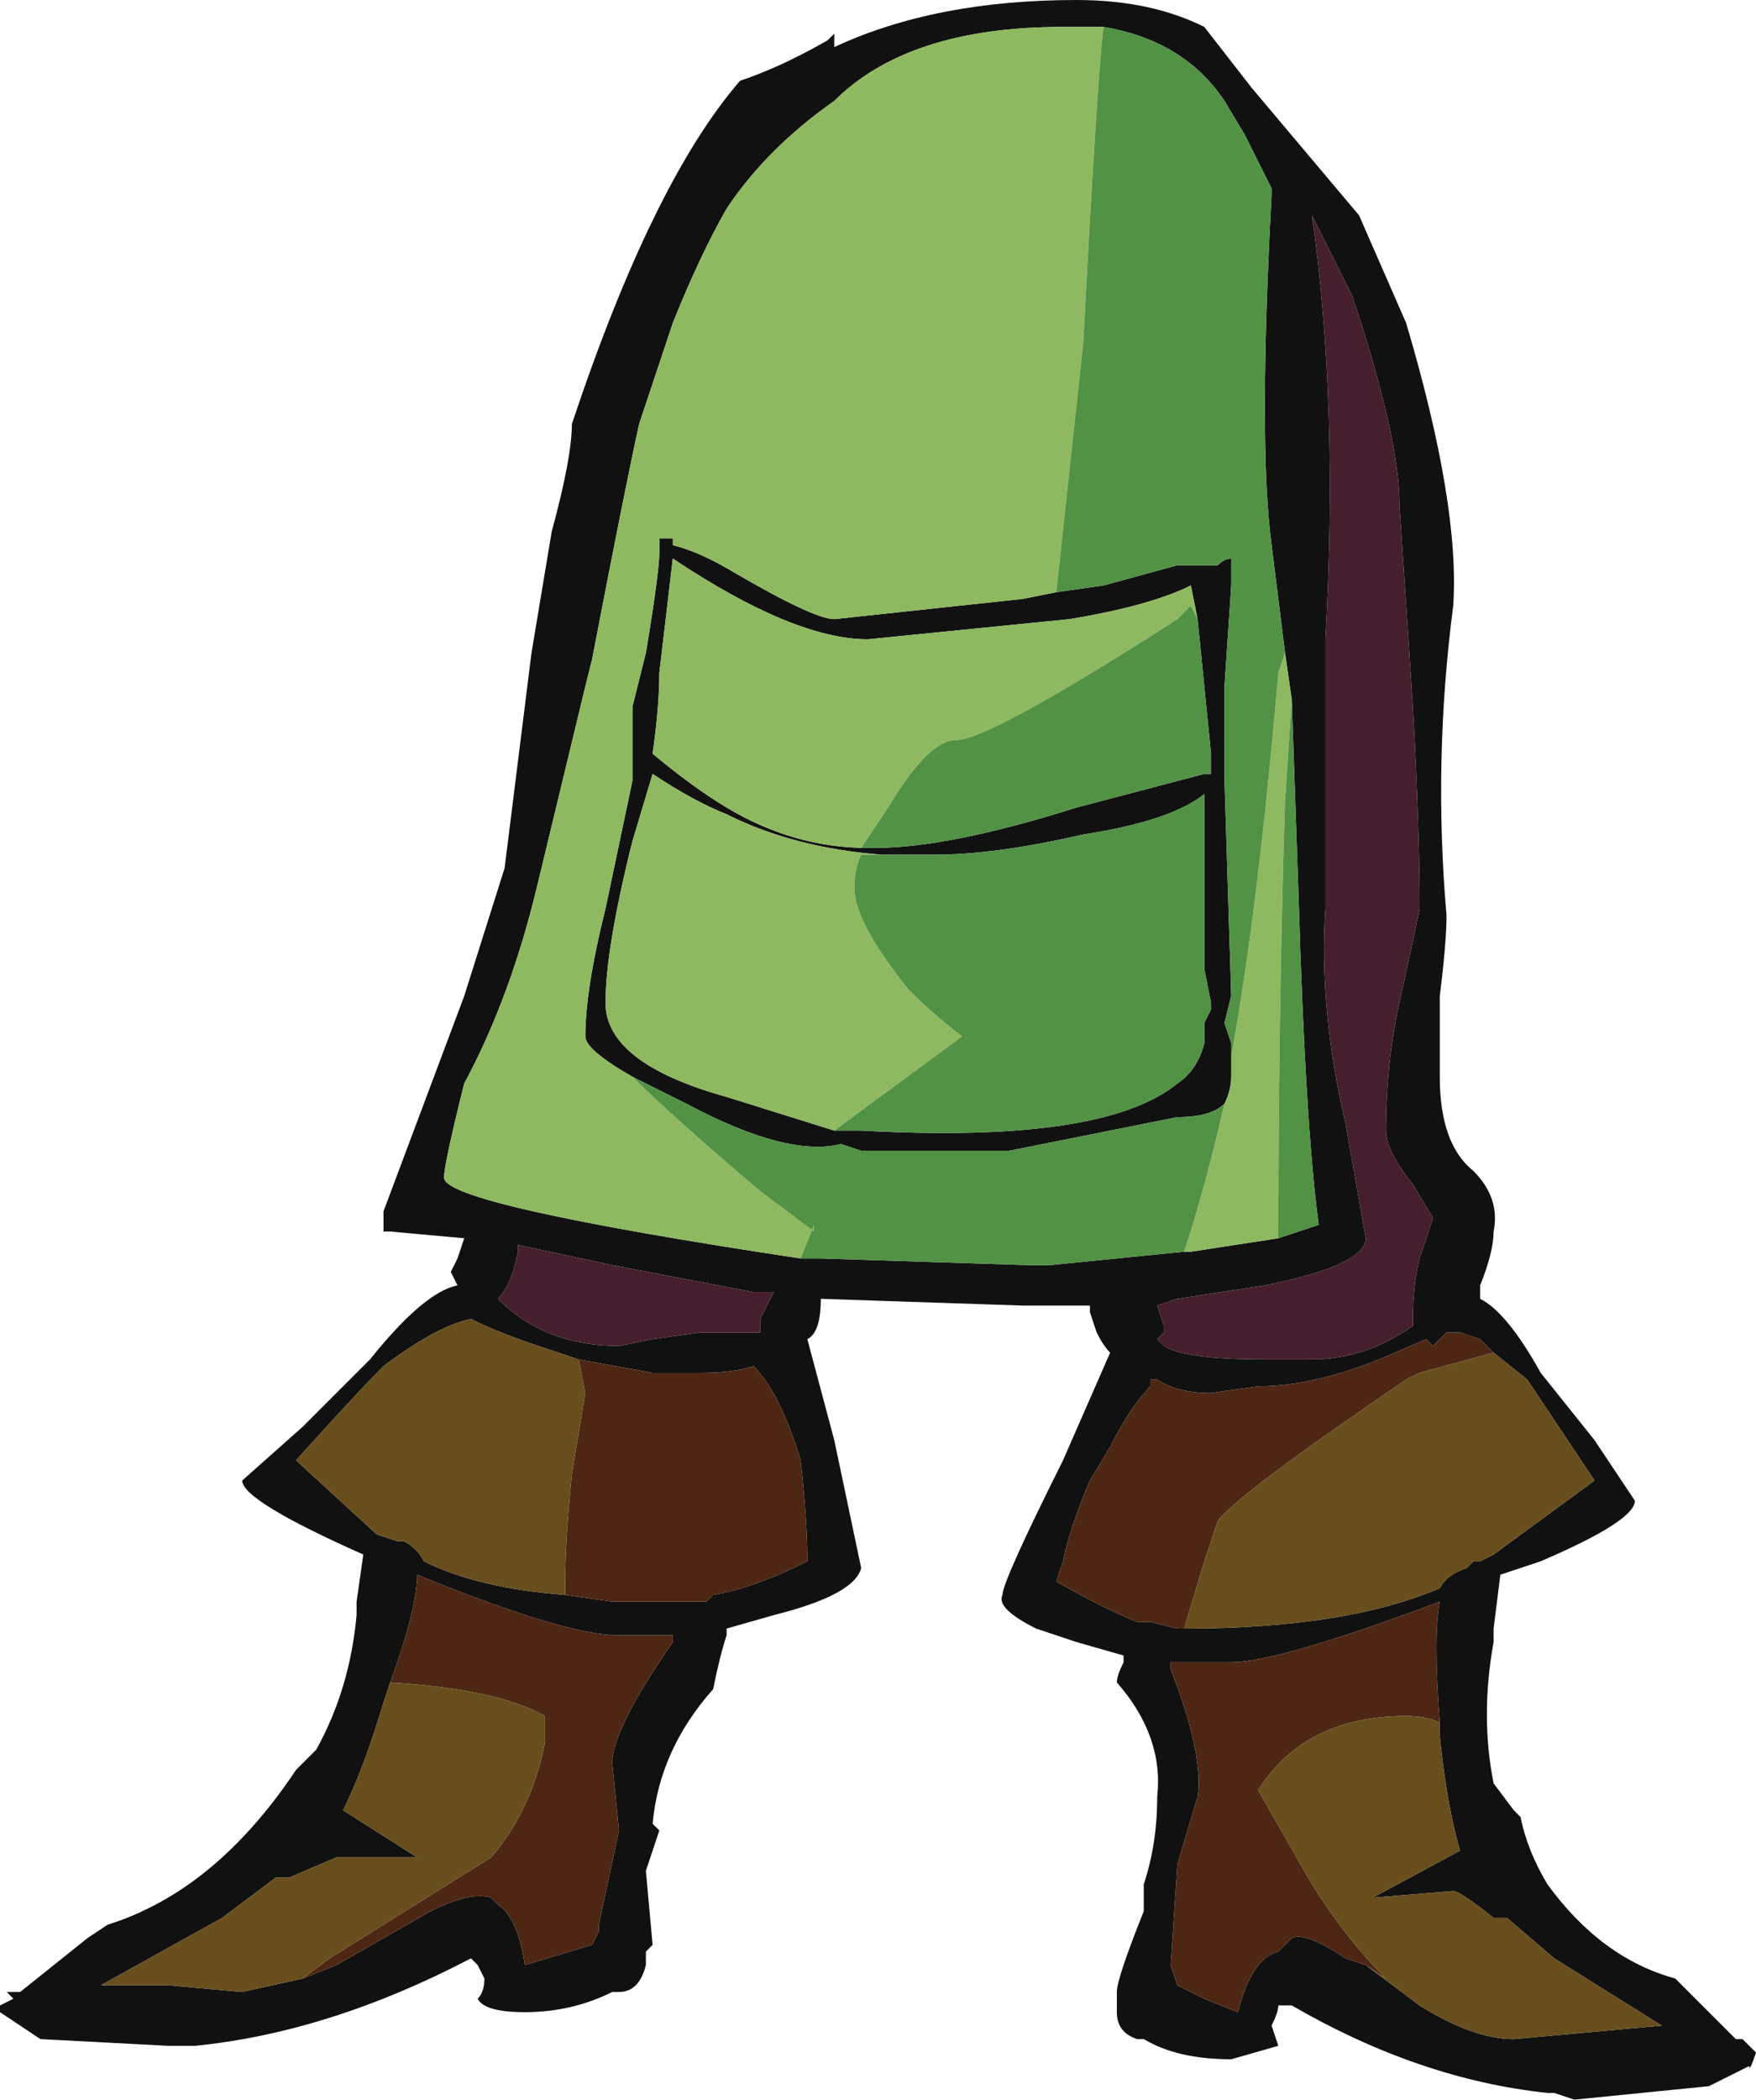 <?xml version="1.0" encoding="UTF-8" standalone="no"?>
<svg xmlns:ffdec="https://www.free-decompiler.com/flash" xmlns:xlink="http://www.w3.org/1999/xlink" ffdec:objectType="shape" height="15.6px" width="13.05px" xmlns="http://www.w3.org/2000/svg">
  <g transform="matrix(1.0, 0.0, 0.0, 1.0, 6.2, 9.25)">
    <path d="M2.0 -9.05 L1.7 -9.05 Q0.55 -9.05 0.0 -8.5 -0.5 -8.15 -0.8 -7.7 -1.0 -7.35 -1.2 -6.85 L-1.45 -6.1 Q-1.55 -5.65 -1.8 -4.35 L-1.85 -4.15 -2.2 -2.7 Q-2.4 -1.85 -2.75 -1.2 -2.9 -0.6 -2.9 -0.5 -2.9 -0.3 -0.25 0.1 L-0.1 0.1 1.45 0.15 1.6 0.15 2.6 0.05 2.65 0.05 3.3 -0.05 3.6 -0.15 Q3.5 -0.9 3.45 -2.6 L3.4 -4.05 3.35 -4.4 3.25 -5.2 Q3.15 -5.95 3.25 -7.8 L3.25 -7.85 3.05 -8.25 2.9 -8.5 Q2.6 -8.95 2.0 -9.05 M-1.5 -1.25 Q-1.85 -1.45 -1.85 -1.55 -1.85 -1.9 -1.7 -2.5 L-1.5 -3.45 -1.5 -4.0 -1.4 -4.4 Q-1.3 -5.0 -1.3 -5.15 L-1.3 -5.25 -1.2 -5.25 -1.2 -5.2 Q-1.0 -5.15 -0.75 -5.0 -0.15 -4.65 0.0 -4.65 L1.4 -4.8 1.65 -4.85 2.0 -4.9 2.55 -5.05 2.85 -5.05 Q2.9 -5.1 2.95 -5.1 L2.95 -4.9 2.9 -4.15 2.9 -3.45 2.95 -1.85 2.9 -1.65 2.95 -1.5 2.95 -1.25 Q2.95 -1.15 2.9 -1.05 2.8 -0.95 2.55 -0.95 L1.3 -0.7 0.2 -0.7 0.05 -0.75 Q-0.35 -0.65 -1.1 -1.05 L-1.5 -1.25 M1.8 -9.25 Q2.35 -9.25 2.75 -9.05 L3.1 -8.6 3.9 -7.65 4.25 -6.85 Q4.65 -5.5 4.6 -4.75 4.45 -3.6 4.55 -2.45 4.55 -2.25 4.5 -1.85 L4.5 -1.25 Q4.5 -0.75 4.75 -0.55 4.95 -0.35 4.9 -0.1 4.9 0.05 4.8 0.3 L4.8 0.4 Q5.0 0.5 5.25 0.95 L5.65 1.45 5.95 1.9 Q5.95 2.05 5.25 2.35 L4.95 2.45 4.9 2.85 4.9 2.95 Q4.8 3.5 4.9 4.0 L5.05 4.2 5.1 4.25 Q5.15 4.5 5.3 4.75 5.7 5.3 6.25 5.45 L6.7 5.9 6.75 5.9 6.85 6.0 Q6.8 6.15 6.8 6.1 L6.5 6.25 5.5 6.35 5.35 6.3 5.3 6.3 Q4.35 6.2 3.4 5.65 L3.3 5.65 Q3.3 5.7 3.25 5.8 L3.3 5.95 2.95 6.05 Q2.55 6.05 2.3 5.9 L2.25 5.9 Q2.1 5.85 2.1 5.7 L2.1 5.55 Q2.1 5.45 2.3 4.95 L2.3 4.75 Q2.4 4.45 2.4 4.1 2.45 3.65 2.1 3.25 2.1 3.2 2.15 3.1 L2.15 3.05 1.8 2.95 1.5 2.85 Q1.2 2.7 1.25 2.6 1.25 2.5 1.7 1.6 L2.05 0.8 Q2.0 0.75 1.95 0.65 L1.9 0.5 1.9 0.45 1.4 0.45 -0.1 0.4 Q-0.1 0.65 -0.2 0.7 L0.0 1.45 0.2 2.4 Q0.15 2.6 -0.45 2.75 L-0.8 2.85 -0.8 2.9 Q-0.85 3.05 -0.9 3.3 -1.3 3.75 -1.35 4.3 L-1.3 4.35 -1.4 4.65 -1.35 5.2 -1.4 5.25 -1.4 5.35 Q-1.45 5.55 -1.6 5.55 L-1.65 5.55 Q-1.95 5.7 -2.3 5.7 -2.6 5.7 -2.65 5.6 -2.6 5.55 -2.6 5.45 L-2.65 5.35 -2.7 5.3 Q-3.75 5.85 -4.75 5.95 L-4.95 5.95 -5.9 5.9 -6.2 5.7 Q-6.25 5.8 -6.2 5.65 L-6.1 5.6 -6.15 5.55 -6.05 5.55 -5.55 5.15 -5.4 5.05 Q-4.6 4.8 -4.0 3.9 L-3.85 3.75 Q-3.6 3.3 -3.55 2.75 L-3.55 2.65 -3.5 2.3 Q-4.4 1.9 -4.4 1.75 L-3.95 1.35 -3.45 0.85 Q-3.05 0.35 -2.8 0.3 L-2.85 0.2 -2.8 0.1 -2.75 -0.05 -3.3 -0.1 -3.35 -0.1 -3.35 -0.25 -2.75 -1.85 -2.45 -2.8 -2.25 -4.4 -2.1 -5.3 Q-1.95 -5.85 -1.95 -6.1 -1.35 -7.9 -0.7 -8.65 -0.4 -8.75 -0.05 -8.95 L0.0 -9.0 0.0 -8.9 Q0.75 -9.25 1.8 -9.25 M3.55 -7.65 Q3.75 -6.25 3.65 -4.5 L3.65 -2.5 Q3.6 -1.75 3.8 -0.9 L3.95 -0.05 Q3.95 0.15 3.2 0.3 L2.55 0.4 2.4 0.45 2.45 0.6 2.45 0.65 2.4 0.7 2.45 0.75 Q2.6 0.85 3.2 0.85 L3.55 0.85 Q3.95 0.85 4.3 0.6 L4.3 0.55 Q4.3 0.3 4.35 0.1 4.4 -0.05 4.45 -0.2 L4.3 -0.45 Q4.1 -0.7 4.1 -0.85 4.1 -1.35 4.2 -1.8 4.3 -2.25 4.35 -2.5 4.35 -3.1 4.3 -4.0 L4.2 -5.5 Q4.2 -6.0 3.85 -7.05 L3.55 -7.65 M2.7 -4.65 L2.65 -4.9 Q2.35 -4.75 1.75 -4.65 L0.25 -4.5 Q-0.3 -4.5 -1.2 -5.1 L-1.3 -4.25 Q-1.3 -4.0 -1.35 -3.65 -1.05 -3.4 -0.8 -3.25 -0.3 -2.95 0.25 -2.95 L0.3 -2.95 Q0.85 -2.95 1.8 -3.25 L2.75 -3.5 2.8 -3.5 2.8 -3.65 2.7 -4.65 M0.0 -0.85 L0.2 -0.85 Q2.0 -0.75 2.55 -1.2 2.7 -1.3 2.75 -1.5 L2.75 -1.65 2.8 -1.75 2.8 -1.8 2.75 -2.05 2.75 -3.35 Q2.5 -3.15 1.85 -3.05 1.2 -2.9 0.75 -2.9 L0.35 -2.9 Q-0.3 -2.95 -0.8 -3.2 -1.05 -3.3 -1.35 -3.5 L-1.5 -3.0 Q-1.7 -2.2 -1.7 -1.8 -1.7 -1.35 -0.8 -1.1 L0.0 -0.85 M4.9 0.8 L4.8 0.7 4.65 0.65 4.55 0.65 4.45 0.75 4.4 0.7 4.05 0.85 Q3.55 1.05 3.15 1.05 L2.8 1.1 Q2.55 1.1 2.4 1.0 L2.35 1.0 2.35 1.05 Q2.2 1.2 2.05 1.5 L1.9 1.75 Q1.75 2.1 1.7 2.35 L1.65 2.5 Q2.0 2.7 2.25 2.8 L2.35 2.8 2.55 2.85 2.6 2.85 Q3.8 2.85 4.5 2.55 4.55 2.45 4.7 2.4 L4.75 2.35 4.8 2.35 4.9 2.3 5.65 1.75 5.15 1.0 4.9 0.8 M4.5 3.55 Q4.45 2.9 4.5 2.65 3.3 3.1 2.95 3.1 L2.5 3.1 2.5 3.15 Q2.75 3.8 2.7 4.1 L2.55 4.6 2.5 5.35 2.55 5.5 Q2.65 5.55 2.75 5.6 L3.0 5.7 Q3.1 5.3 3.3 5.25 L3.4 5.15 Q3.5 5.1 3.8 5.3 L3.95 5.35 4.35 5.65 Q4.75 5.9 5.05 5.9 L6.15 5.8 5.35 5.3 5.0 5.0 4.9 5.0 Q4.65 4.8 4.6 4.8 L4.0 4.85 4.65 4.5 Q4.55 4.15 4.5 3.65 L4.5 3.55 M-0.55 0.65 L-0.55 0.55 Q-0.5 0.45 -0.45 0.35 L-0.6 0.35 -1.65 0.15 -2.35 0.0 -2.35 0.05 Q-2.4 0.3 -2.5 0.4 -2.15 0.75 -1.6 0.75 L-1.35 0.7 -1.0 0.65 -0.55 0.65 M-2.0 2.6 L-1.65 2.65 -0.95 2.65 -0.9 2.6 Q-0.6 2.55 -0.2 2.35 -0.2 2.05 -0.25 1.6 -0.4 1.1 -0.6 0.9 -0.75 0.95 -1.0 0.95 L-1.35 0.95 -1.9 0.85 -2.2 0.75 Q-2.5 0.65 -2.7 0.55 -2.95 0.6 -3.35 0.9 -3.55 1.1 -4.0 1.6 L-3.4 2.15 -3.25 2.2 -3.2 2.2 Q-3.1 2.25 -3.05 2.35 -2.65 2.55 -2.0 2.6 M-3.95 5.45 L-3.7 5.35 -3.0 4.95 Q-2.7 4.8 -2.55 4.85 L-2.5 4.9 Q-2.35 5.0 -2.3 5.35 L-1.8 5.2 -1.75 5.1 -1.75 5.05 -1.6 4.35 -1.65 3.85 Q-1.65 3.6 -1.2 2.95 L-1.2 2.9 -1.6 2.9 Q-2.0 2.9 -3.1 2.45 -3.1 2.7 -3.3 3.25 L-3.35 3.4 Q-3.5 3.9 -3.65 4.2 L-3.1 4.55 -3.7 4.55 -4.05 4.7 -4.15 4.7 -4.55 5.0 -5.45 5.5 -4.95 5.5 -4.4 5.55 -3.95 5.45" fill="#111111" fill-rule="evenodd" stroke="none"/>
    <path d="M-0.25 0.1 Q-2.9 -0.3 -2.9 -0.5 -2.9 -0.6 -2.75 -1.2 -2.4 -1.85 -2.2 -2.7 L-1.85 -4.15 -1.8 -4.35 Q-1.55 -5.65 -1.45 -6.1 L-1.2 -6.85 Q-1.0 -7.35 -0.8 -7.7 -0.5 -8.15 0.0 -8.5 0.55 -9.05 1.7 -9.05 L2.0 -9.05 Q1.95 -8.6 1.85 -6.7 L1.65 -4.85 1.4 -4.8 0.0 -4.65 Q-0.15 -4.65 -0.75 -5.0 -1.0 -5.15 -1.2 -5.2 L-1.2 -5.25 -1.3 -5.25 -1.3 -5.15 Q-1.3 -5.0 -1.4 -4.4 L-1.5 -4.0 -1.5 -3.45 -1.7 -2.5 Q-1.85 -1.9 -1.85 -1.55 -1.85 -1.45 -1.5 -1.25 -1.2 -0.95 -0.55 -0.4 L-0.15 -0.1 -0.15 -0.15 -0.25 0.1 M3.35 -4.4 L3.4 -4.05 3.35 -3.3 Q3.3 -1.7 3.3 -0.05 L2.65 0.05 2.6 0.05 Q2.75 -0.4 2.9 -1.05 2.95 -1.15 2.95 -1.25 L2.95 -1.5 2.95 -1.4 Q3.15 -2.5 3.3 -4.25 L3.35 -4.4 M0.25 -2.95 Q-0.3 -2.95 -0.8 -3.25 -1.05 -3.4 -1.35 -3.65 -1.3 -4.0 -1.3 -4.25 L-1.2 -5.1 Q-0.3 -4.5 0.25 -4.5 L1.75 -4.65 Q2.35 -4.75 2.65 -4.9 L2.7 -4.65 2.65 -4.75 2.55 -4.65 Q1.15 -3.75 0.9 -3.75 0.7 -3.75 0.4 -3.25 L0.2 -2.95 0.25 -2.95 M0.35 -2.9 L0.2 -2.9 Q0.15 -2.8 0.15 -2.65 0.15 -2.4 0.55 -1.9 0.75 -1.7 0.95 -1.55 L0.0 -0.85 -0.8 -1.1 Q-1.7 -1.35 -1.7 -1.8 -1.7 -2.2 -1.5 -3.0 L-1.35 -3.5 Q-1.05 -3.3 -0.8 -3.2 -0.3 -2.95 0.35 -2.9" fill="#8eb960" fill-rule="evenodd" stroke="none"/>
    <path d="M-0.25 0.1 L-0.15 -0.15 -0.15 -0.1 -0.55 -0.4 Q-1.2 -0.95 -1.5 -1.25 L-1.1 -1.05 Q-0.35 -0.65 0.05 -0.75 L0.2 -0.7 1.3 -0.7 2.55 -0.95 Q2.8 -0.95 2.9 -1.05 2.75 -0.4 2.6 0.05 L1.6 0.15 1.45 0.15 -0.1 0.1 -0.25 0.1 M1.65 -4.85 L1.85 -6.7 Q1.95 -8.6 2.0 -9.05 2.6 -8.95 2.9 -8.5 L3.05 -8.25 3.25 -7.85 3.25 -7.8 Q3.15 -5.95 3.25 -5.2 L3.35 -4.4 3.3 -4.25 Q3.15 -2.5 2.95 -1.4 L2.95 -1.5 2.9 -1.65 2.95 -1.85 2.9 -3.45 2.9 -4.15 2.95 -4.9 2.95 -5.1 Q2.9 -5.1 2.85 -5.05 L2.55 -5.05 2.0 -4.9 1.65 -4.85 M3.4 -4.05 L3.45 -2.6 Q3.5 -0.9 3.6 -0.15 L3.3 -0.05 Q3.3 -1.7 3.35 -3.3 L3.4 -4.05 M0.25 -2.95 L0.2 -2.95 0.4 -3.25 Q0.7 -3.75 0.9 -3.75 1.15 -3.75 2.55 -4.65 L2.65 -4.75 2.7 -4.65 2.8 -3.65 2.8 -3.5 2.75 -3.5 1.8 -3.25 Q0.85 -2.95 0.3 -2.95 L0.25 -2.95 M0.35 -2.9 L0.75 -2.9 Q1.2 -2.9 1.85 -3.05 2.5 -3.15 2.75 -3.35 L2.75 -2.05 2.8 -1.8 2.8 -1.75 2.75 -1.65 2.75 -1.5 Q2.7 -1.3 2.55 -1.2 2.0 -0.75 0.2 -0.85 L0.0 -0.85 0.95 -1.55 Q0.75 -1.7 0.55 -1.9 0.15 -2.4 0.15 -2.65 0.15 -2.8 0.2 -2.9 L0.35 -2.9" fill="#519245" fill-rule="evenodd" stroke="none"/>
    <path d="M3.55 -7.65 L3.85 -7.05 Q4.2 -6.0 4.2 -5.5 L4.3 -4.0 Q4.35 -3.1 4.35 -2.5 4.3 -2.25 4.2 -1.8 4.1 -1.35 4.1 -0.85 4.1 -0.7 4.3 -0.45 L4.45 -0.2 Q4.4 -0.05 4.35 0.1 4.3 0.3 4.3 0.55 L4.3 0.6 Q3.95 0.85 3.55 0.85 L3.2 0.85 Q2.6 0.85 2.45 0.75 L2.4 0.7 2.45 0.65 2.45 0.6 2.4 0.45 2.55 0.4 3.2 0.3 Q3.95 0.15 3.95 -0.05 L3.8 -0.9 Q3.6 -1.75 3.65 -2.5 L3.65 -4.5 Q3.75 -6.25 3.55 -7.65 M-0.55 0.65 L-1.0 0.65 -1.35 0.7 -1.6 0.75 Q-2.15 0.75 -2.5 0.4 -2.4 0.3 -2.35 0.05 L-2.35 0.0 -1.65 0.15 -0.6 0.35 -0.45 0.35 Q-0.5 0.45 -0.55 0.55 L-0.55 0.65" fill="#451f2d" fill-rule="evenodd" stroke="none"/>
    <path d="M2.6 2.85 L2.55 2.85 2.35 2.8 2.25 2.8 Q2.0 2.7 1.65 2.5 L1.7 2.35 Q1.75 2.1 1.9 1.75 L2.05 1.5 Q2.2 1.2 2.35 1.05 L2.35 1.0 2.4 1.0 Q2.55 1.1 2.8 1.1 L3.15 1.05 Q3.55 1.05 4.05 0.85 L4.4 0.7 4.45 0.75 4.55 0.65 4.65 0.65 4.8 0.7 4.9 0.8 4.35 0.95 4.25 1.0 Q3.0 1.85 2.85 2.05 L2.75 2.35 2.6 2.85 M3.95 5.35 L3.8 5.3 Q3.5 5.1 3.4 5.15 L3.3 5.25 Q3.1 5.3 3.0 5.7 L2.75 5.6 Q2.65 5.55 2.55 5.5 L2.5 5.35 2.55 4.6 2.7 4.1 Q2.75 3.8 2.5 3.15 L2.5 3.1 2.95 3.1 Q3.3 3.1 4.5 2.65 4.45 2.9 4.5 3.55 4.4 3.5 4.25 3.5 3.5 3.5 3.15 4.05 L3.55 4.75 Q3.8 5.15 4.1 5.45 L3.95 5.35 M-1.9 0.85 L-1.35 0.95 -1.0 0.95 Q-0.75 0.95 -0.6 0.9 -0.4 1.1 -0.25 1.6 -0.2 2.05 -0.2 2.35 -0.6 2.55 -0.9 2.6 L-0.95 2.65 -1.65 2.65 -2.0 2.6 -2.0 2.5 Q-2.0 2.2 -1.95 1.7 L-1.85 1.1 -1.9 0.85 M-3.3 3.25 Q-3.1 2.7 -3.1 2.45 -2.0 2.9 -1.6 2.9 L-1.2 2.9 -1.2 2.95 Q-1.65 3.6 -1.65 3.85 L-1.6 4.35 -1.75 5.05 -1.75 5.1 -1.8 5.2 -2.3 5.35 Q-2.35 5.0 -2.5 4.9 L-2.55 4.85 Q-2.7 4.8 -3.0 4.95 L-3.7 5.35 -3.95 5.45 -3.75 5.3 -2.55 4.55 Q-2.25 4.2 -2.15 3.7 L-2.15 3.5 Q-2.5 3.3 -3.3 3.25" fill="#4e2714" fill-rule="evenodd" stroke="none"/>
    <path d="M2.6 2.85 L2.75 2.35 2.85 2.05 Q3.0 1.85 4.25 1.0 L4.35 0.95 4.9 0.8 5.15 1.0 5.65 1.75 4.9 2.3 4.8 2.35 4.75 2.35 4.7 2.4 Q4.55 2.45 4.5 2.55 3.8 2.85 2.6 2.85 M4.5 3.55 L4.5 3.65 Q4.55 4.15 4.65 4.5 L4.0 4.85 4.6 4.8 Q4.65 4.8 4.9 5.0 L5.0 5.0 5.35 5.3 6.15 5.8 5.05 5.9 Q4.75 5.9 4.35 5.65 L3.95 5.35 4.1 5.45 Q3.8 5.15 3.55 4.75 L3.15 4.05 Q3.5 3.5 4.25 3.5 4.4 3.5 4.5 3.55 M-1.9 0.85 L-1.85 1.1 -1.95 1.7 Q-2.0 2.2 -2.0 2.5 L-2.0 2.6 Q-2.65 2.55 -3.05 2.35 -3.1 2.25 -3.2 2.2 L-3.25 2.2 -3.4 2.15 -4.0 1.6 Q-3.55 1.1 -3.35 0.9 -2.95 0.6 -2.7 0.55 -2.5 0.65 -2.2 0.75 L-1.9 0.85 M-3.3 3.25 Q-2.5 3.3 -2.15 3.5 L-2.15 3.7 Q-2.25 4.2 -2.55 4.55 L-3.75 5.3 -3.95 5.45 -4.4 5.55 -4.95 5.5 -5.45 5.5 -4.55 5.0 -4.15 4.7 -4.05 4.7 -3.7 4.55 -3.1 4.55 -3.65 4.2 Q-3.5 3.9 -3.35 3.4 L-3.3 3.25" fill="#684e1c" fill-rule="evenodd" stroke="none"/>
  </g>
</svg>
